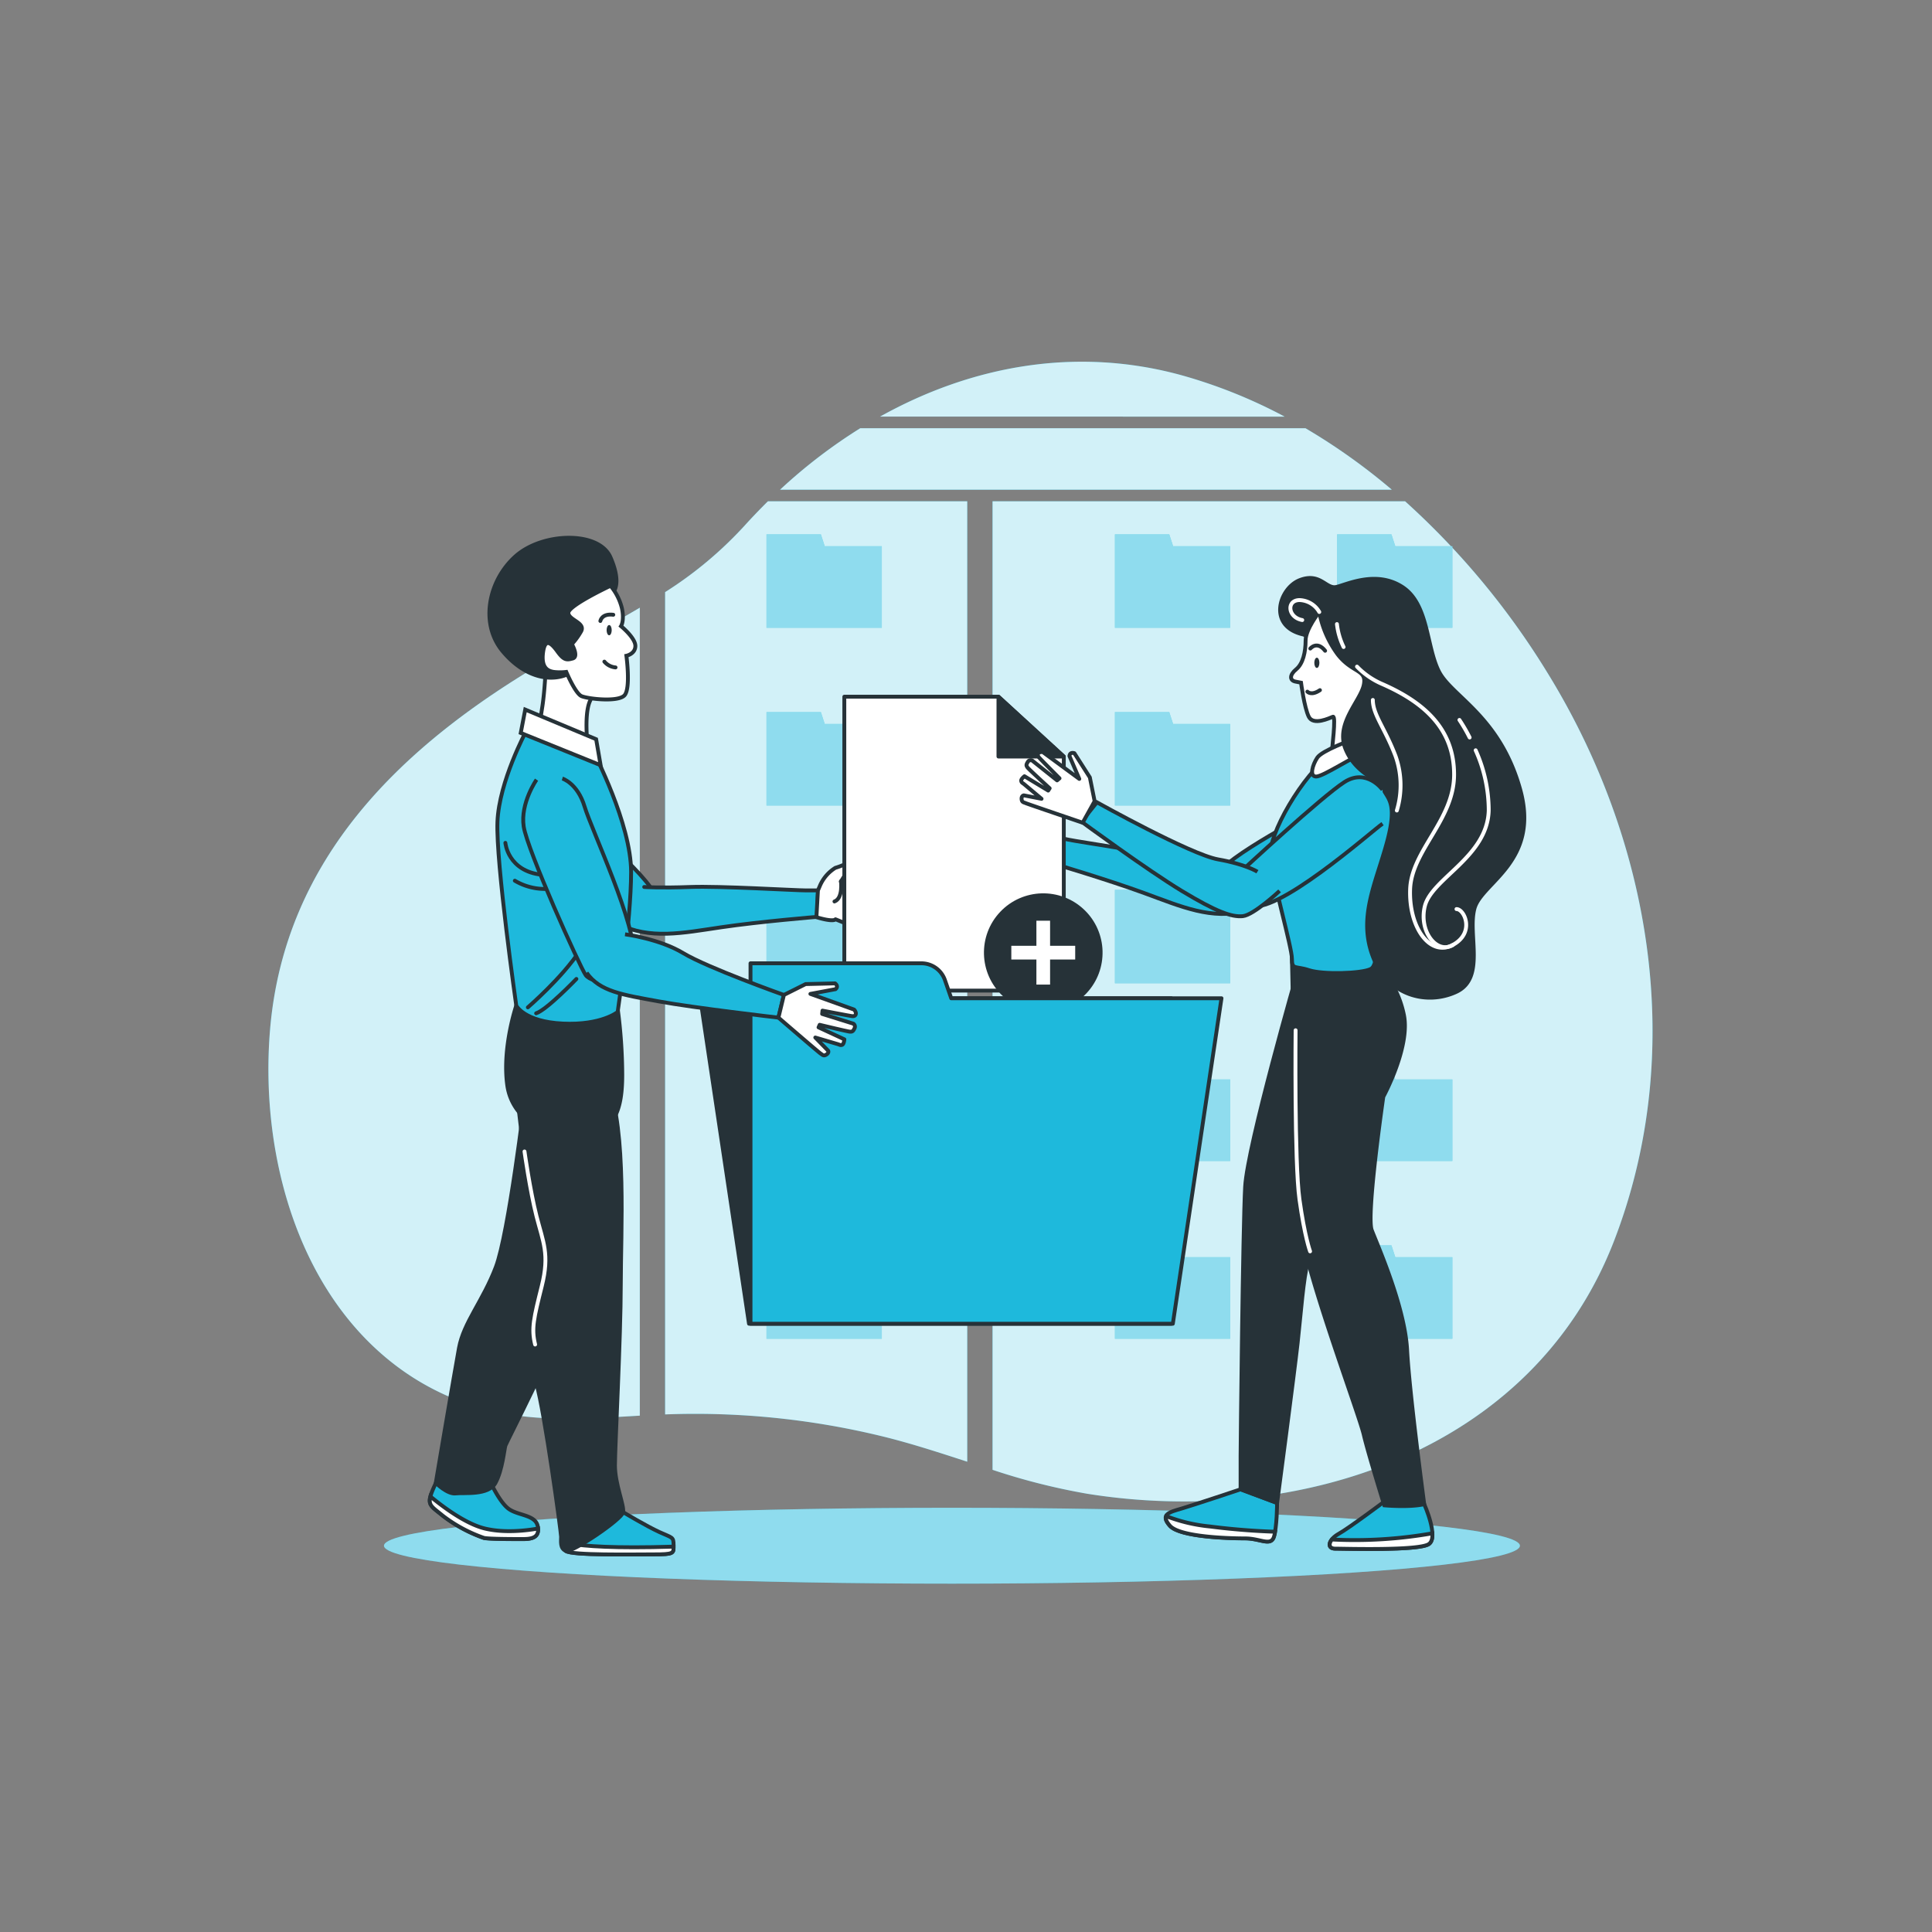 <svg xmlns="http://www.w3.org/2000/svg" viewBox="0 0 500 500"><rect x="0" y="0" width="500" height="500" fill="#808080" stroke="none"/><g id="freepik--background-simple--inject-4"><path d="M165.58,157.27c-8,4.74-16.23,9-24.29,13.76-37.11,21.72-67.65,50.84-71.4,95.45-2.74,32.66,7.55,70.66,36.28,89.56a66.57,66.57,0,0,0,23.32,9.57c11.72,2.39,24.13,1.45,36.09.76Z" style="fill:#1EB9DC"></path><path d="M337.85,110.82H222.64a136.14,136.14,0,0,0-20.77,15.92H360.21A158.67,158.67,0,0,0,337.85,110.82Z" style="fill:#1EB9DC"></path><path d="M332.46,107.82a132.19,132.19,0,0,0-26.25-10.59c-27.55-7.71-54.84-2.58-78.46,10.59Z" style="fill:#1EB9DC"></path><path d="M400,173.34a201.26,201.26,0,0,0-36.35-43.6H256.87V380.39a167.92,167.92,0,0,0,24.42,6.18c54.44,8.72,115.35-10.67,136.47-65.54C436.69,271.86,427.28,217.12,400,173.34Z" style="fill:#1EB9DC"></path><path d="M250.32,129.74H198.73q-3.19,3.15-6.22,6.5a101,101,0,0,1-20.38,17V366.05a204.43,204.43,0,0,1,55.5,5.5c7.69,1.84,15.19,4.3,22.69,6.74Z" style="fill:#1EB9DC"></path><g style="opacity:0.8"><path d="M165.58,157.27c-8,4.74-16.23,9-24.29,13.76-37.11,21.72-67.65,50.84-71.4,95.45-2.74,32.66,7.55,70.66,36.28,89.56a66.57,66.57,0,0,0,23.32,9.57c11.72,2.39,24.13,1.45,36.09.76Z" style="fill:#fff"></path><path d="M337.85,110.82H222.64a136.14,136.14,0,0,0-20.77,15.92H360.21A158.67,158.67,0,0,0,337.85,110.82Z" style="fill:#fff"></path><path d="M332.46,107.82a132.19,132.19,0,0,0-26.25-10.59c-27.55-7.71-54.84-2.58-78.46,10.59Z" style="fill:#fff"></path><path d="M400,173.34a201.26,201.26,0,0,0-36.35-43.6H256.87V380.39a167.92,167.92,0,0,0,24.42,6.18c54.44,8.72,115.35-10.67,136.47-65.54C436.69,271.86,427.28,217.12,400,173.34Z" style="fill:#fff"></path><path d="M250.32,129.74H198.73q-3.19,3.15-6.22,6.5a101,101,0,0,1-20.38,17V366.05a204.43,204.43,0,0,1,55.5,5.5c7.69,1.84,15.19,4.3,22.69,6.74Z" style="fill:#fff"></path></g></g><g id="freepik--Shadow--inject-4"><ellipse cx="246.36" cy="400.03" rx="146.99" ry="9.82" style="fill:#1EB9DC"></ellipse><ellipse cx="246.36" cy="400.03" rx="146.99" ry="9.82" style="fill:#fff;opacity:0.5"></ellipse></g><g id="freepik--Folders--inject-4"><polygon points="212.44 138.29 198.37 138.29 198.37 141.36 198.37 159.39 198.37 162.46 228.21 162.46 228.21 141.36 213.44 141.36 212.44 138.29" style="fill:#1EB9DC"></polygon><polygon points="212.44 184.29 198.37 184.29 198.37 187.36 198.37 205.39 198.37 208.46 228.21 208.46 228.21 187.36 213.44 187.36 212.44 184.29" style="fill:#1EB9DC"></polygon><polygon points="212.44 230.29 198.37 230.29 198.37 233.36 198.37 251.39 198.37 254.46 228.21 254.46 228.21 233.36 213.44 233.36 212.44 230.29" style="fill:#1EB9DC"></polygon><polygon points="212.44 276.29 198.37 276.29 198.37 279.36 198.37 297.39 198.37 300.46 228.21 300.46 228.21 279.36 213.44 279.36 212.44 276.29" style="fill:#1EB9DC"></polygon><polygon points="212.44 322.29 198.37 322.29 198.37 325.36 198.37 343.39 198.37 346.46 228.21 346.46 228.21 325.36 213.44 325.36 212.44 322.29" style="fill:#1EB9DC"></polygon><polygon points="302.6 138.29 288.54 138.29 288.54 141.36 288.54 159.39 288.54 162.46 318.37 162.46 318.37 141.36 303.6 141.36 302.6 138.29" style="fill:#1EB9DC"></polygon><polygon points="361.1 141.36 360.1 138.29 346.04 138.29 346.04 141.36 346.04 159.39 346.04 162.46 375.87 162.46 375.87 141.36 361.1 141.36" style="fill:#1EB9DC"></polygon><polygon points="302.6 184.29 288.54 184.29 288.54 187.36 288.54 205.39 288.54 208.46 318.37 208.46 318.37 187.36 303.6 187.36 302.6 184.29" style="fill:#1EB9DC"></polygon><polygon points="360.1 230.29 346.04 230.29 346.04 233.36 346.04 251.39 346.04 254.46 375.87 254.46 375.87 233.36 361.1 233.36 360.1 230.29" style="fill:#1EB9DC"></polygon><polygon points="360.1 184.29 346.04 184.29 346.04 187.36 346.04 205.39 346.04 208.46 375.87 208.46 375.87 187.36 361.1 187.36 360.1 184.29" style="fill:#1EB9DC"></polygon><polygon points="302.6 230.29 288.54 230.29 288.54 233.36 288.54 251.39 288.54 254.46 318.37 254.46 318.37 233.36 303.6 233.36 302.6 230.29" style="fill:#1EB9DC"></polygon><polygon points="302.6 276.29 288.54 276.29 288.54 279.36 288.54 297.39 288.54 300.46 318.37 300.46 318.37 279.36 303.6 279.36 302.6 276.29" style="fill:#1EB9DC"></polygon><polygon points="360.1 276.29 346.04 276.29 346.04 279.36 346.04 297.39 346.04 300.46 375.87 300.46 375.87 279.36 361.1 279.36 360.1 276.29" style="fill:#1EB9DC"></polygon><polygon points="302.6 322.29 288.54 322.29 288.54 325.36 288.54 343.39 288.54 346.46 318.37 346.46 318.37 325.36 303.6 325.36 302.6 322.29" style="fill:#1EB9DC"></polygon><polygon points="360.1 322.29 346.04 322.29 346.04 325.36 346.04 343.39 346.04 346.46 375.87 346.46 375.87 325.36 361.1 325.36 360.1 322.29" style="fill:#1EB9DC"></polygon><g style="opacity:0.5"><polygon points="212.44 138.29 198.37 138.29 198.37 141.36 198.37 159.39 198.37 162.46 228.21 162.46 228.21 141.36 213.44 141.36 212.44 138.29" style="fill:#fff"></polygon><polygon points="212.44 184.29 198.37 184.29 198.37 187.36 198.37 205.39 198.37 208.46 228.21 208.46 228.21 187.36 213.44 187.36 212.44 184.29" style="fill:#fff"></polygon><polygon points="212.44 230.29 198.37 230.29 198.37 233.36 198.37 251.39 198.37 254.46 228.21 254.46 228.21 233.36 213.44 233.36 212.44 230.29" style="fill:#fff"></polygon><polygon points="212.44 276.29 198.37 276.29 198.37 279.36 198.37 297.39 198.37 300.46 228.21 300.46 228.21 279.36 213.44 279.36 212.44 276.29" style="fill:#fff"></polygon><polygon points="212.44 322.29 198.37 322.29 198.37 325.36 198.37 343.39 198.37 346.46 228.21 346.46 228.21 325.36 213.44 325.36 212.44 322.29" style="fill:#fff"></polygon><polygon points="302.6 138.29 288.54 138.29 288.54 141.36 288.54 159.39 288.54 162.46 318.37 162.46 318.37 141.36 303.6 141.36 302.6 138.29" style="fill:#fff"></polygon><polygon points="361.1 141.36 360.1 138.29 346.04 138.29 346.04 141.36 346.04 159.39 346.04 162.46 375.87 162.46 375.87 141.36 361.1 141.36" style="fill:#fff"></polygon><polygon points="302.6 184.29 288.54 184.29 288.54 187.36 288.54 205.39 288.54 208.46 318.37 208.46 318.37 187.36 303.6 187.36 302.6 184.29" style="fill:#fff"></polygon><polygon points="360.1 230.29 346.04 230.29 346.04 233.36 346.04 251.39 346.04 254.46 375.87 254.46 375.87 233.36 361.1 233.36 360.1 230.29" style="fill:#fff"></polygon><polygon points="360.1 184.29 346.04 184.29 346.04 187.36 346.04 205.39 346.04 208.46 375.87 208.46 375.87 187.36 361.1 187.36 360.1 184.29" style="fill:#fff"></polygon><polygon points="302.6 230.29 288.54 230.29 288.54 233.36 288.54 251.39 288.54 254.46 318.37 254.46 318.37 233.36 303.6 233.36 302.6 230.29" style="fill:#fff"></polygon><polygon points="302.6 276.29 288.54 276.29 288.54 279.36 288.54 297.39 288.54 300.46 318.37 300.46 318.37 279.36 303.6 279.36 302.6 276.29" style="fill:#fff"></polygon><polygon points="360.1 276.29 346.04 276.29 346.04 279.36 346.04 297.39 346.04 300.46 375.87 300.46 375.87 279.36 361.1 279.36 360.1 276.29" style="fill:#fff"></polygon><polygon points="302.6 322.29 288.54 322.29 288.54 325.36 288.54 343.39 288.54 346.46 318.37 346.46 318.37 325.36 303.6 325.36 302.6 322.29" style="fill:#fff"></polygon><polygon points="360.1 322.29 346.04 322.29 346.04 325.36 346.04 343.39 346.04 346.46 375.87 346.46 375.87 325.36 361.1 325.36 360.1 322.29" style="fill:#fff"></polygon></g></g><g id="freepik--Characters--inject-4"><path d="M133.47,207.05s-.9,6.17,2.08,10.39,24.72,21.9,26.66,22.92,10.28-1.16,7.76-7.9-20.83-21-24.5-24.86-7.09-3.3-7.09-3.3" style="fill:#1EB9DC;stroke:#263238;stroke-miterlimit:10"></path><path d="M166.72,229.55s4.17.29,11.91,0,27.1.89,30.08.89h3l-.29,6.85s-14.6,1.19-24.72,2.68-18.46,3.28-26.8-.89" style="fill:#1EB9DC;stroke:#263238;stroke-linecap:round;stroke-linejoin:round"></path><path d="M211.68,230.44l.52-1.21a10.14,10.14,0,0,1,4-4.64h0a17.76,17.76,0,0,0,4.45-2l.25-.15s1.86.54.77,2a2.89,2.89,0,0,1-2.56,1.32l-1.49,2.38,10.25.83s1.48.59.29,1.48-7,.67-7,.67l7.39,1.3s.84.84.48,1.55-8.11-.24-8.11-.24l6.56,1.79a1.5,1.5,0,0,1,.47,1.79c-.23.6-1.66.36-2.26.12s-4.89-.95-4.89-.95l4.77,2.62a1.76,1.76,0,0,1-1,1.31,4,4,0,0,1-2.15,0l-6.2-2.5s-.33.83-4.93-.54Z" style="fill:#fff;stroke:#263238;stroke-linecap:round;stroke-linejoin:round"></path><path d="M217.64,228.06s.59,4.4-1.68,5.24" style="fill:#fff;stroke:#263238;stroke-linecap:round;stroke-linejoin:round"></path><path d="M355,209.75s-.38,6.22-4.16,9.75-28.66,16.39-30.77,17-9.83-3.23-6-9.31,24.68-16.3,29.06-19.35,7.61-1.79,7.61-1.79" style="fill:#1EB9DC;stroke:#263238;stroke-miterlimit:10"></path><path d="M317.82,225s-4.14-.56-11.66-2.43-26.71-4.65-29.63-5.26l-2.91-.61-1.11,6.77s14,4.14,23.65,7.67,17.41,7,26.42,4.59" style="fill:#1EB9DC;stroke:#263238;stroke-linecap:round;stroke-linejoin:round"></path><path d="M273.62,216.69l-.26-1.29a10.15,10.15,0,0,0-3-5.36h0a18.11,18.11,0,0,1-3.95-2.9l-.2-.2s-1.94.15-1.15,1.76a2.86,2.86,0,0,0,2.23,1.81l1,2.64-10.2-1.28s-1.58.28-.59,1.39,6.69,2.07,6.69,2.07l-7.5-.22s-1,.64-.79,1.42,8,1.42,8,1.42l-6.78.41a1.51,1.51,0,0,0-.84,1.65c.12.64,1.57.69,2.2.58s5,.07,5,.07l-5.21,1.59a1.78,1.78,0,0,0,.67,1.48,4,4,0,0,0,2.1.44l6.58-1.19s.16.88,4.94.48Z" style="fill:#fff;stroke:#263238;stroke-linecap:round;stroke-linejoin:round"></path><path d="M268.27,213.15s-1.47,4.19.57,5.47" style="fill:#fff;stroke:#263238;stroke-linecap:round;stroke-linejoin:round"></path><polygon points="275.31 256.37 218.51 256.37 218.51 180.3 258.4 180.3 275.31 195.79 275.31 256.37" style="fill:#fff;stroke:#263238;stroke-linecap:round;stroke-linejoin:round"></polygon><polygon points="258.4 180.3 258.4 195.79 275.31 195.79 258.4 180.3" style="fill:#263238;stroke:#263238;stroke-linecap:round;stroke-linejoin:round"></polygon><circle cx="269.99" cy="246.55" r="15.35" transform="translate(-94.64 273.44) rotate(-46.62)" style="fill:#263238"></circle><polygon points="278.26 244.77 271.76 244.77 271.76 238.28 268.22 238.28 268.22 244.77 261.73 244.77 261.73 248.32 268.22 248.32 268.22 254.81 271.76 254.81 271.76 248.32 278.26 248.32 278.26 244.77" style="fill:#fff"></polygon><polygon points="303.13 342.58 193.84 342.58 181.24 258.35 303.13 258.35 303.13 342.58" style="fill:#263238;stroke:#263238;stroke-linecap:round;stroke-linejoin:round"></polygon><path d="M246.18,258.35l-1.64-4.72a6.45,6.45,0,0,0-6.09-4.33H194.23v93.28h109.3l12.59-84.23Z" style="fill:#1EB9DC;stroke:#263238;stroke-linecap:round;stroke-linejoin:round"></path><path d="M126.74,383.18s2.43,5.45,4.85,7.27,7,1.52,7.58,4.55-1.82,3.33-3.94,3.33-8.79,0-10-.3a37.92,37.92,0,0,1-10.61-5.76c-3.63-3-4.54-2.73-1.81-8.49S126.74,383.18,126.74,383.18Z" style="fill:#1EB9DC;stroke:#263238;stroke-miterlimit:10"></path><path d="M139.25,395.58c-2.94.52-8.7,1.23-13.77,0s-11.06-5.79-14.09-8.29c-.63,2.36.56,2.79,3.23,5A37.92,37.92,0,0,0,125.23,398c1.21.3,7.88.3,10,.3S139.44,398.06,139.25,395.58Z" style="fill:#fff;stroke:#263238;stroke-miterlimit:10"></path><path d="M135.83,284.2s-4.16,34.9-7.49,43.69-8.35,14.35-9.56,21-6,34.88-6,34.88,3,3,5.15,2.73,8.48.61,10.3-2.73,2.27-8.74,2.57-9.65,13-25.48,16.07-35.18,12.79-49.76,12.49-54.61" style="fill:#263238;stroke:#263238;stroke-miterlimit:10"></path><path d="M133.61,260.26s-3.71,10.91-2.32,20.66,12.31,14.63,20,13.23,9.75-6.73,9.75-16A132.54,132.54,0,0,0,159.85,261,39.63,39.63,0,0,1,133.61,260.26Z" style="fill:#263238;stroke:#263238;stroke-miterlimit:10"></path><path d="M136.17,189.22s-7,13-7.43,23.44,4.87,47.6,4.87,47.6,2.09,4.18,12.08,4.64,14.16-3,14.16-3,3.48-23.68,3.48-36.22-9.75-31.11-9.75-31.11Z" style="fill:#1EB9DC;stroke:#263238;stroke-miterlimit:10"></path><path d="M130.79,218.13s.61,7.35,9.5,8.27" style="fill:none;stroke:#263238;stroke-linecap:round;stroke-linejoin:round"></path><path d="M133.24,227.93A15.35,15.35,0,0,0,144,229.77" style="fill:none;stroke:#263238;stroke-linecap:round;stroke-linejoin:round"></path><path d="M136.61,260.7s8.88-7.65,13.48-14.7" style="fill:none;stroke:#263238;stroke-linecap:round;stroke-linejoin:round"></path><path d="M149.17,253.35s-7.66,8-10.42,8.89" style="fill:none;stroke:#263238;stroke-linecap:round;stroke-linejoin:round"></path><path d="M141.27,172s-.23,6.5-.92,10.91-.93,6.27-.93,6.27l12.77,4.87s-1.17-8.82.46-12.54a22.69,22.69,0,0,0,1.86-6.26s-4.18-10.22-8.59-10.92S141.27,172,141.27,172Z" style="fill:#fff;stroke:#263238;stroke-miterlimit:10"></path><path d="M158.69,153.23s2.32-2.09-.7-9-17.64-6.5-24.61-.24-9.29,17.42-3.25,24.61,13.23,8.13,17.88,5.34,5.1-8.12,5.1-10.21-1.62-7.2.7-8.59A16.22,16.22,0,0,1,158.69,153.23Z" style="fill:#263238;stroke:#263238;stroke-miterlimit:10"></path><polygon points="134.77 189.68 155.44 198.04 154.28 191.31 135.93 183.64 134.77 189.68" style="fill:#fff;stroke:#263238;stroke-miterlimit:10"></polygon><path d="M161.29,391.36s6.06,3.64,9.39,5.15,3.64,1.21,3.64,3.33.3,2.43-5.16,2.43-21.21.3-22.72-.91S159.17,390.45,161.29,391.36Z" style="fill:#1EB9DC;stroke:#263238;stroke-miterlimit:10"></path><path d="M169.16,402.27c5.11,0,5.17-.27,5.16-2-15.53.47-23.1-.12-26.78-.8-1,.93-1.45,1.65-1.1,1.93C148,402.57,163.71,402.27,169.16,402.27Z" style="fill:#fff;stroke:#263238;stroke-miterlimit:10"></path><path d="M158,151.6s-10.91,5.11-10.91,7,4.64,2.55,3.25,4.88A18.32,18.32,0,0,1,148,166.7s1.85,3.25.23,3.71-2.32.46-4-1.86-3.25-3.48-3.71.47,1.39,4.64,2.78,4.87a13.76,13.76,0,0,0,3.25,0s2.33,5.57,3.95,6.27,9.52,1.63,11.14-.23.47-10.22.47-10.22,2.32-.46,2.32-2.55-3.71-5.11-3.71-5.11.92-1.39.23-4.64A14.3,14.3,0,0,0,158,151.6Z" style="fill:#fff;stroke:#263238;stroke-miterlimit:10"></path><path d="M158.31,163.08c0,.73-.29,1.33-.66,1.33s-.66-.6-.66-1.33.29-1.32.66-1.32S158.31,162.35,158.31,163.08Z" style="fill:#263238"></path><path d="M155.37,160.71s.34-2,3.35-1.61" style="fill:none;stroke:#263238;stroke-linecap:round;stroke-linejoin:round"></path><path d="M159.3,172.73a4.26,4.26,0,0,1-2.89-1.5" style="fill:none;stroke:#263238;stroke-linecap:round;stroke-linejoin:round"></path><path d="M134,284.8s2.12,20.91,4.84,30,2.73,13,1.82,20.91-3.94,15.15-1.82,22.42,6.37,38.38,6.37,39.59-.31,3,1.21,3.64,14.54-8.18,14.85-10-2.12-7.27-2.12-12.12,1.51-33.23,1.51-46.86,1.52-39.7-3.33-51.82" style="fill:#263238;stroke:#263238;stroke-miterlimit:10"></path><path d="M135.74,298s1.43,10.17,3.12,16.8,3.42,9.74,1.36,18-2.76,11-1.73,15.16" style="fill:none;stroke:#fff;stroke-linecap:round;stroke-linejoin:round"></path><path d="M321.06,385.44s-12.4,4.14-15.35,5-5.61,1.48-2.95,4.43,15.65,3.25,19.48,3.25,6.5,2.06,7.38-.3.89-8.86.89-8.86Z" style="fill:#1EB9DC;stroke:#263238;stroke-miterlimit:10"></path><path d="M330,396.41c-3.3-.1-9.53-.41-16.9-1.36a42.46,42.46,0,0,1-11.3-2.68c-.27.59,0,1.38,1,2.52,2.66,2.95,15.65,3.25,19.48,3.25s6.5,2.06,7.38-.3A8,8,0,0,0,330,396.41Z" style="fill:#fff;stroke:#263238;stroke-miterlimit:10"></path><path d="M358.55,388.39s-9.45,7.09-12.1,8.56-3.25,3.84-.89,3.84,21.55.59,24.21-1.18-1.18-10.33-1.18-10.33S361.5,388.39,358.55,388.39Z" style="fill:#1EB9DC;stroke:#263238;stroke-miterlimit:10"></path><path d="M369.77,399.61c.75-.5,1-1.55.92-2.79a115.76,115.76,0,0,1-26,1.6c-.94,1.21-.75,2.37.91,2.37C347.92,400.79,367.11,401.38,369.77,399.61Z" style="fill:#fff;stroke:#263238;stroke-miterlimit:10"></path><path d="M335.82,251.37s-13,45.16-13.58,55.79-1.18,67.07-1.18,69.72v8.56l9.45,3.54s4.43-33.41,5.31-41.38,1.48-16.83,2.66-21,3.54-21,4.43-24.5,2.95-18.3,2.36-35.13S337.89,247.23,335.82,251.37Z" style="fill:#263238;stroke:#263238;stroke-miterlimit:10"></path><path d="M334.35,248.12s.29,13.28.59,26.27-.59,32.77,2.36,46.94,14.46,44.93,15.64,49.94,5.32,18.31,5.32,18.31,6.49.59,10.33-.3c0,0-3.84-28.69-4.43-39.91s-7.68-27.16-9.15-31S358,283.84,358,283.84s7.08-13,5.31-21.26a26.75,26.75,0,0,0-6.79-13S338.77,252,334.35,248.12Z" style="fill:#263238;stroke:#263238;stroke-miterlimit:10"></path><path d="M335.3,266.63s-.34,34.12,1,43.77,2.75,13.45,2.75,13.45" style="fill:none;stroke:#fff;stroke-linecap:round;stroke-linejoin:round"></path><path d="M355.89,192s-3.54-2.65-11.21,3-16.53,20.95-15.94,26.86,5.61,23.32,5.61,26.27.88,1.77,4.42,2.95,13.58.89,15.94-.29,1.18-8.86,1.77-15.35,4.43-19.19,4.14-28.34S357.07,193.21,355.89,192Z" style="fill:#1EB9DC;stroke:#263238;stroke-miterlimit:10"></path><path d="M341.43,158.38s-3.54,4.43-3.54,7.38-.66,6-2.43,7.45-1.71,2.88-.23,3.18l1.48.29s.83,6.44,2,8.81,5.37.34,6.25,0-.29,8.56-.29,9.45,8.85-.3,10-.3.59-10.63,1.77-13.87,5-7.38.3-14.47S344.09,153.36,341.43,158.38Z" style="fill:#fff;stroke:#263238;stroke-miterlimit:10"></path><path d="M340.14,171.54c0,.73.29,1.32.66,1.32s.66-.59.66-1.32-.29-1.33-.66-1.33S340.14,170.81,340.14,171.54Z" style="fill:#263238"></path><path d="M338.34,179s1,1.15,3.26-.39" style="fill:none;stroke:#263238;stroke-linecap:round;stroke-linejoin:round"></path><path d="M339.11,167.84s1.72-2.11,3.83.58" style="fill:none;stroke:#263238;stroke-linecap:round;stroke-linejoin:round"></path><path d="M349.81,191.48s-7.66,2.75-8.89,4.59-2.14,4.9-.3,4.9,9.79-5.35,11.94-5.82S352.56,188.72,349.81,191.48Z" style="fill:#fff;stroke:#263238;stroke-miterlimit:10"></path><path d="M341.43,158.38a26.67,26.67,0,0,0,4.72,10.92c3.84,5,7.68,3.84,6.79,8s-7.38,10-4.72,16.54,8.56,7.67,9.74,10.33,3.84,3.54.89,14.17-7.38,19.18-3.55,29.22,13.88,12.69,21.55,9.15,2.95-14.76,4.73-21.55,17.12-12.1,11.8-31-17.71-23.91-21-30.41-2.65-17.41-9.44-21.84-14.47-.59-17.12,0-4.14-3.84-9.45-1.77-8.48,12,1,14.08A20.07,20.07,0,0,1,341.43,158.38Z" style="fill:#263238;stroke:#263238;stroke-miterlimit:10"></path><path d="M351.19,172.52a20,20,0,0,0,6.52,4.5c11,4.82,18.61,11.72,18.61,23.43s-11,19.65-11.38,29.65,5.17,17.57,11,14.47,3.11-9.3,1-9.3" style="fill:none;stroke:#fff;stroke-linecap:round;stroke-linejoin:round"></path><path d="M346,161.51a18,18,0,0,0,1.72,5.94" style="fill:none;stroke:#fff;stroke-linecap:round;stroke-linejoin:round"></path><path d="M381.9,194.17a37.85,37.85,0,0,1,3.38,15.59c-.35,12.06-14.82,17.58-16.55,24.82-1.55,6.51,3.11,12.4,7.24,10" style="fill:none;stroke:#fff;stroke-linecap:round;stroke-linejoin:round"></path><path d="M377.7,186.32a42.42,42.42,0,0,1,2.64,4.54" style="fill:none;stroke:#fff;stroke-linecap:round;stroke-linejoin:round"></path><path d="M361.5,209.76a22.58,22.58,0,0,0-.35-14.13c-2.76-7.24-5.86-10.69-5.86-14.48" style="fill:none;stroke:#fff;stroke-linecap:round;stroke-linejoin:round"></path><path d="M341.43,158.38a6.15,6.15,0,0,0-5.09-3.08c-3.45,0-3.11,4.48.68,5.17" style="fill:none;stroke:#fff;stroke-linecap:round;stroke-linejoin:round"></path><path d="M138.86,201.78s-4.24,6.06-3.33,12.12,14.55,36.36,16.06,38.48,11.51,4.25,12.42-4.24-10.9-33.33-12.72-39.39-5.76-7.27-5.76-7.27" style="fill:#1EB9DC;stroke:#263238;stroke-miterlimit:10"></path><path d="M161.76,241.8s8.88,1.13,15.1,4.89,26,10.8,26,10.8l-1.42,5.87s-21.77-2.51-31-4.21-15.22-2.51-18.63-7.41" style="fill:#1EB9DC;stroke:#263238;stroke-miterlimit:10"></path><path d="M220.85,264.93l-8.08-2.53.09-.85s6.89,1.33,7.64,1.42,1-.28,1-.75a1.64,1.64,0,0,0-.47-.94l-11.3-4.06,6.49-1.22c.94-.75-.1-1.5-.1-1.5l-7.62.18-5.62,2.81-1.42,5.87s10.43,9,10.9,9.29.75.75,1.5.28.47-1,.47-1L211,268.51l5.74,1.69c.65.19.75.38,1.22.19s.56-1.41.56-1.41l-6.68-3.1.29-.66S219.54,267,220,267s.75,0,1.13-.84A.92.92,0,0,0,220.85,264.93Z" style="fill:#fff;stroke:#263238;stroke-linecap:round;stroke-linejoin:round"></path><path d="M357.81,204.4s-4.1-5.69-9.88-2-26.74,23.11-26.74,23.11-4.24,5,2,8.66,31.84-19.1,34.61-21" style="fill:#1EB9DC;stroke:#263238;stroke-miterlimit:10"></path><path d="M325.42,225.6s-3.11-1.95-10.18-3.19-31.36-14.77-31.36-14.77l-4,5s17.09,12.57,26,17.95,12.89,6.8,15.75,6.51,9.53-6.54,9.53-6.54" style="fill:#1EB9DC;stroke:#263238;stroke-miterlimit:10"></path><path d="M267.11,196.81l6.46,5.15.63-.53s-4.82-4.84-5.3-5.4-.34-1,0-1.25a1.65,1.65,0,0,1,1-.13l9.42,6.93-2.54-5.91c.1-1.17,1.27-.74,1.27-.74l4,6.26,1.24,6.16-3.1,5.57s-14.27-4.85-14.75-5.07-1-.2-1.05-1.07.58-.94.58-.94l4.58.89L265.11,203c-.51-.43-.71-.4-.82-.89s.84-1.22.84-1.22l6.14,3.71.38-.59s-5.49-5-5.75-5.41-.41-.61.07-1.37A.88.88,0,0,1,267.11,196.81Z" style="fill:#fff;stroke:#263238;stroke-linecap:round;stroke-linejoin:round"></path></g></svg>